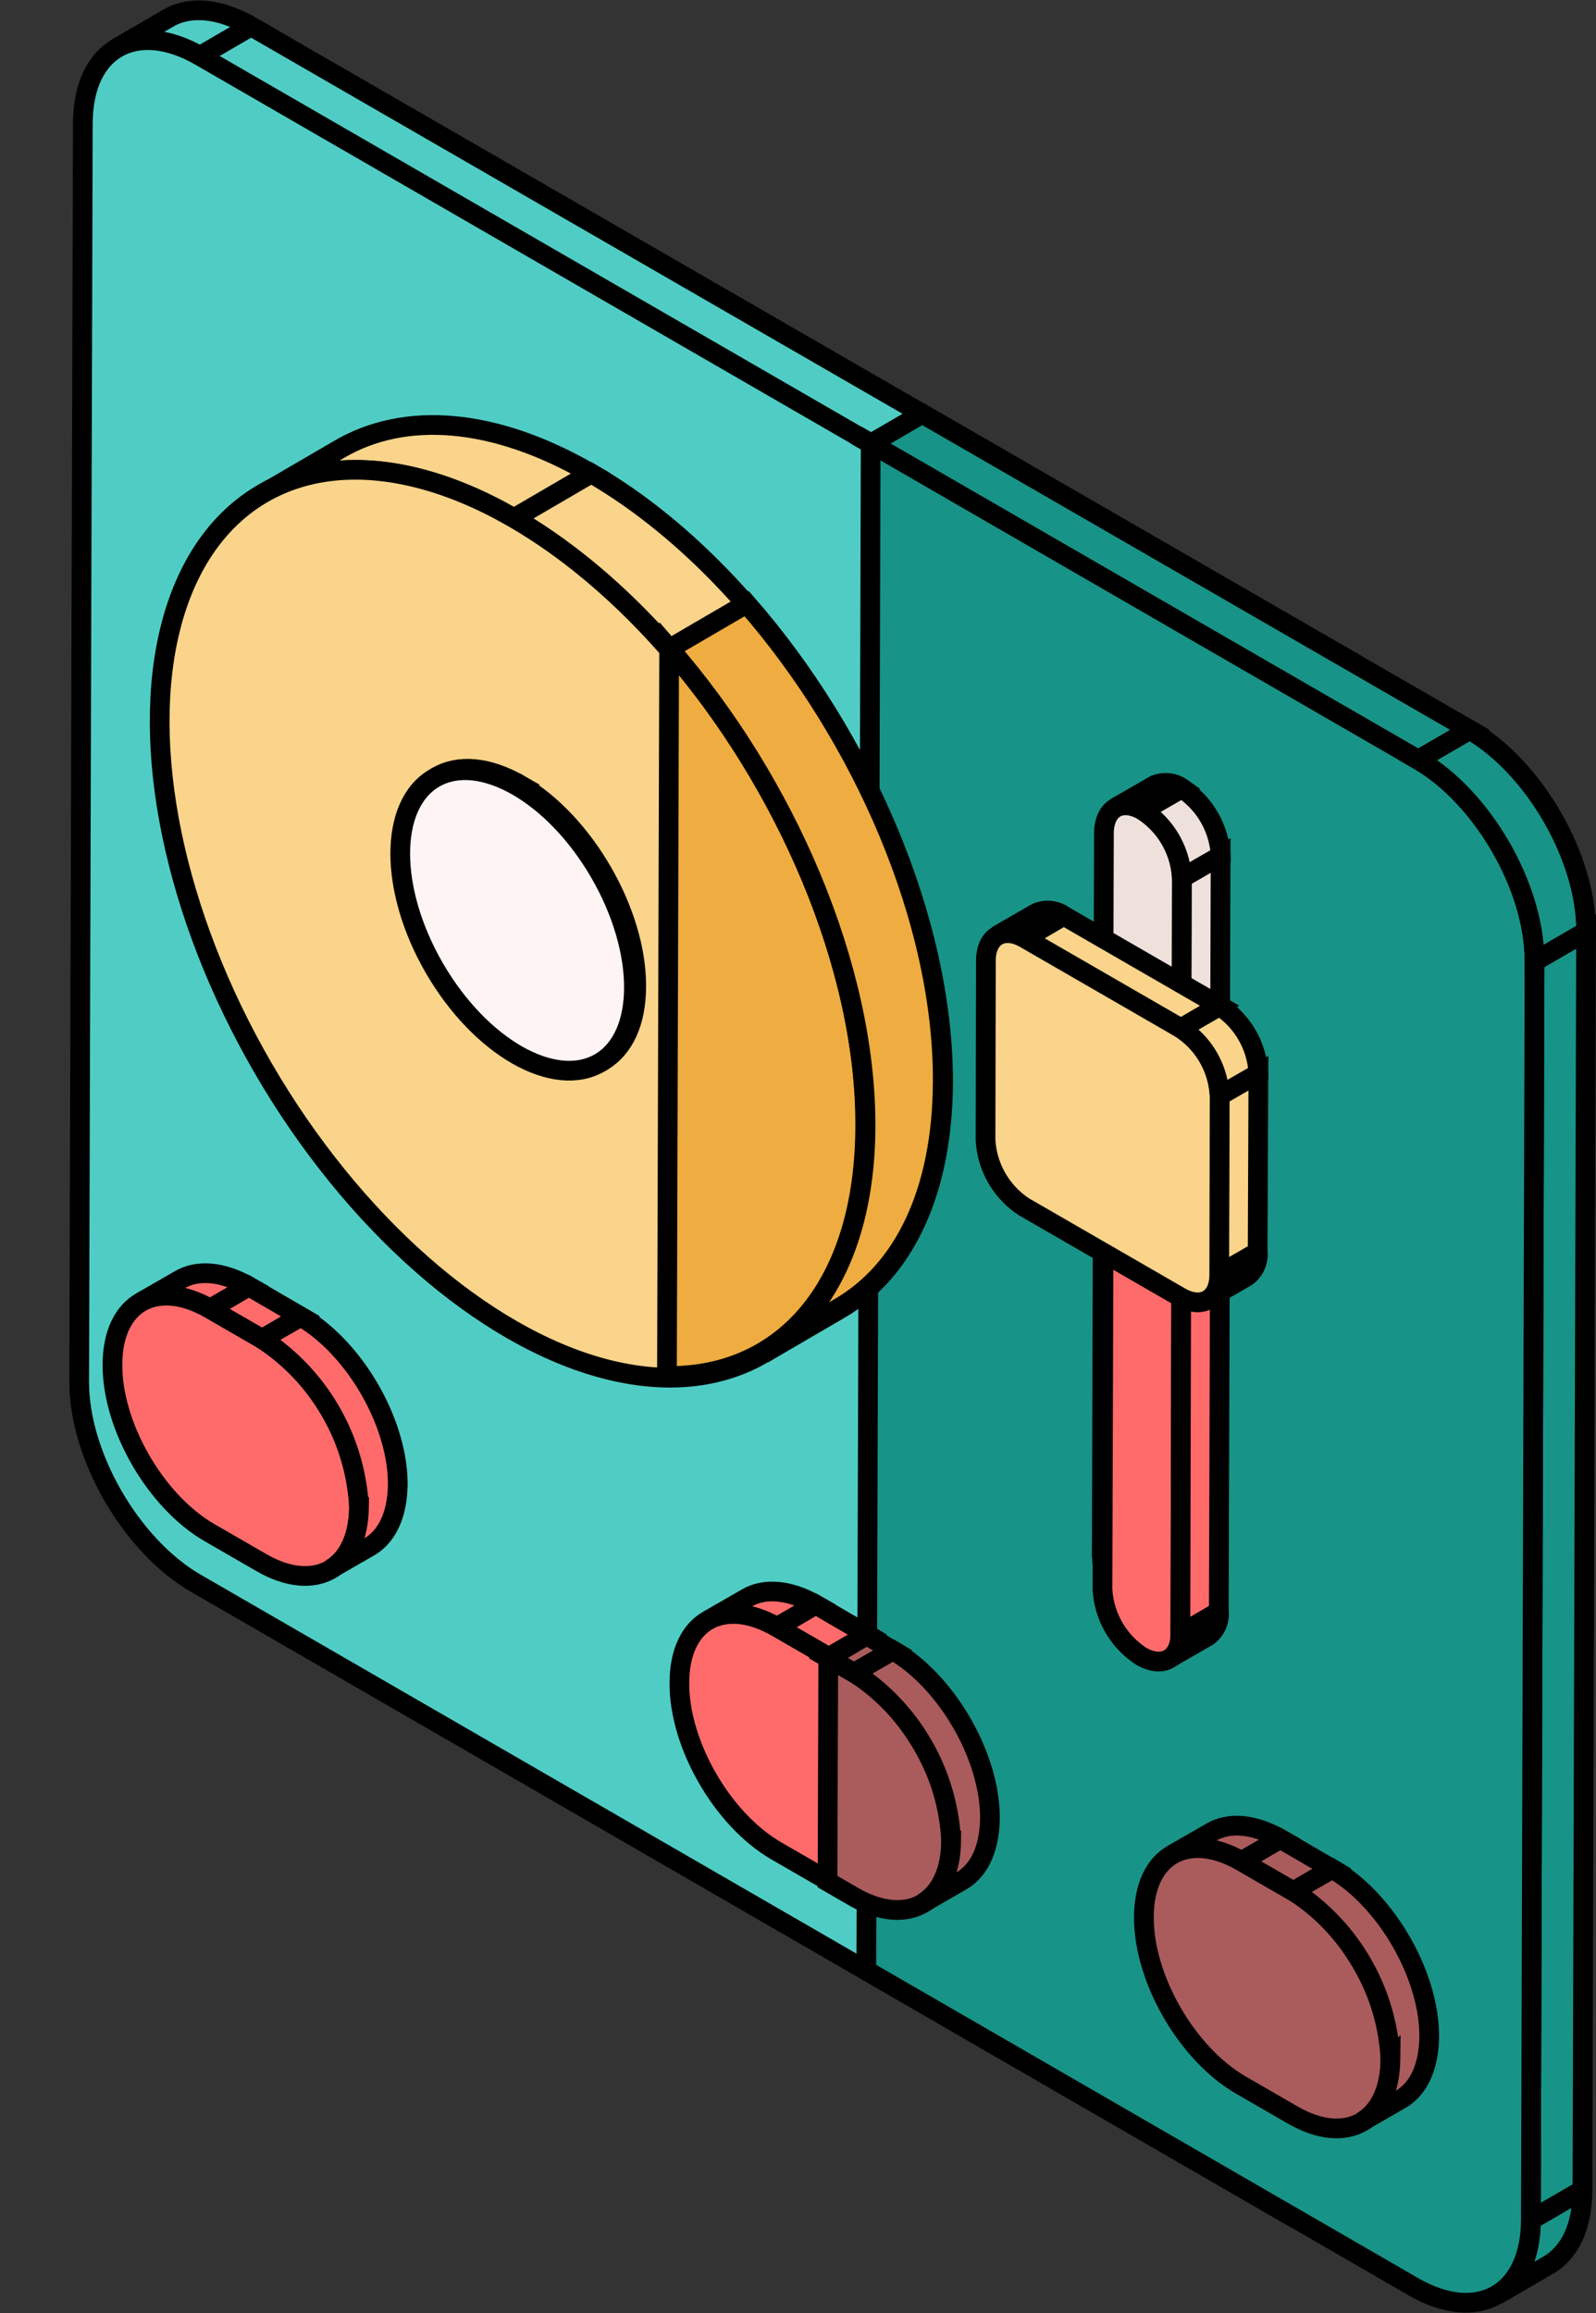 <svg xmlns="http://www.w3.org/2000/svg" width="121.525" height="176.076" viewBox="0 0 121.525 176.076">
  <rect x="0" y="0" width="121.525" height="176.076" fill="#333333" stroke="none"/>
  <g id="dj" transform="translate(-143.707 -47.447)">
    <g id="Group_1367" data-name="Group 1367" transform="translate(149.736 48.232)">
      <g id="Group_1366" data-name="Group 1366" transform="translate(0)">
        <g id="Group_1365" data-name="Group 1365">
          <g id="Group_1359" data-name="Group 1359" transform="translate(98.533 160.491)">
            <path id="Path_3414" data-name="Path 3414" d="M520.427,630.209l-3.927,2.284c1.587-.919,2.59-2.9,2.59-5.709l3.927-2.284C523.017,627.313,522.042,629.29,520.427,630.209Z" transform="translate(-516.5 -624.5)" fill="#4fcdc4" stroke="#000" stroke-width="1.5"/>
          </g>
          <g id="Group_1360" data-name="Group 1360" transform="translate(2.841)">
            <path id="Path_3415" data-name="Path 3415" d="M172.9,51.119l3.927-2.284c1.615-.947,3.843-.808,6.322.613l-3.927,2.284C176.771,50.312,174.515,50.172,172.9,51.119Z" transform="translate(-172.9 -48.232)" fill="#4fcdc4" stroke="#000" stroke-width="1.5"/>
          </g>
          <g id="Group_1361" data-name="Group 1361" transform="translate(101.123 64.687)">
            <path id="Path_3416" data-name="Path 3416" d="M526.078,282.784l3.927-2.284-.279,95.8-3.927,2.284Z" transform="translate(-525.8 -280.5)" fill="#4fcdc4" stroke="#000" stroke-width="1.5"/>
          </g>
          <g id="Group_1362" data-name="Group 1362" transform="translate(9.163 1.217)">
            <path id="Path_3417" data-name="Path 3417" d="M195.6,54.884l3.927-2.284,83.383,48.125-3.927,2.284Z" transform="translate(-195.6 -52.6)" fill="#4fcdc4" stroke="#000" stroke-width="1.5"/>
          </g>
          <g id="Group_1363" data-name="Group 1363" transform="translate(0 2.268)">
            <path id="Path_3418" data-name="Path 3418" d="M255.245,105.733c4.9,2.841,8.884,9.72,8.856,15.345l-.279,95.8c-.028,5.626-4.01,7.909-8.912,5.1l-83.355-48.153c-4.9-2.841-8.884-9.72-8.856-15.345l.279-95.8c.028-5.626,4.01-7.909,8.912-5.1Z" transform="translate(-162.699 -56.376)" fill="#4fcdc4" stroke="#000" stroke-width="1.5"/>
          </g>
          <g id="Group_1364" data-name="Group 1364" transform="translate(92.546 49.341)">
            <path id="Path_3419" data-name="Path 3419" d="M495,227.684l3.927-2.284c4.9,2.841,8.884,9.72,8.856,15.345l-3.927,2.284C503.884,237.4,499.9,230.524,495,227.684Z" transform="translate(-495 -225.4)" fill="#4fcdc4" stroke="#000" stroke-width="1.5"/>
          </g>
        </g>
      </g>
    </g>
    <g id="Group_1375" data-name="Group 1375" transform="translate(209.67 78.941)">
      <g id="Group_1374" data-name="Group 1374">
        <g id="Group_1373" data-name="Group 1373">
          <g id="Group_1368" data-name="Group 1368" transform="translate(48.013 135.212)">
            <path id="Path_3420" data-name="Path 3420" d="M554.227,649.709l-3.927,2.284c1.587-.919,2.59-2.9,2.59-5.709L556.817,644C556.817,646.813,555.842,648.762,554.227,649.709Z" transform="translate(-550.3 -644)" fill="#189387" stroke="#000" stroke-width="1.5"/>
          </g>
          <g id="Group_1369" data-name="Group 1369" transform="translate(50.603 39.408)">
            <path id="Path_3421" data-name="Path 3421" d="M559.878,302.284,563.805,300l-.278,95.8-3.927,2.284Z" transform="translate(-559.6 -300)" fill="#189387" stroke="#000" stroke-width="1.5"/>
          </g>
          <g id="Group_1370" data-name="Group 1370" transform="translate(0.334)">
            <path id="Path_3422" data-name="Path 3422" d="M379.1,160.784l3.927-2.284,41.691,24.062-3.927,2.284Z" transform="translate(-379.1 -158.5)" fill="#189387" stroke="#000" stroke-width="1.5"/>
          </g>
          <g id="Group_1371" data-name="Group 1371" transform="translate(0 2.256)">
            <path id="Path_3423" data-name="Path 3423" d="M419.926,190.69c4.9,2.841,8.884,9.72,8.856,15.345l-.279,95.8c-.028,5.626-4.01,7.909-8.912,5.1L377.9,282.846l.334-116.246Z" transform="translate(-377.9 -166.6)" fill="#189387" stroke="#000" stroke-width="1.5"/>
          </g>
          <g id="Group_1372" data-name="Group 1372" transform="translate(42.026 24.062)">
            <path id="Path_3424" data-name="Path 3424" d="M528.8,247.184l3.927-2.284c4.9,2.841,8.884,9.72,8.856,15.345l-3.927,2.284C537.684,256.9,533.7,250,528.8,247.184Z" transform="translate(-528.8 -244.9)" fill="#189387" stroke="#000" stroke-width="1.5"/>
          </g>
        </g>
      </g>
    </g>
    <g id="Group_1381" data-name="Group 1381" transform="translate(144.733 73.987)">
      <g id="Group_1380" data-name="Group 1380" transform="translate(0 0)">
        <g id="Group_1379" data-name="Group 1379">
          <g id="Group_1376" data-name="Group 1376" transform="translate(18.985 5.81)">
            <path id="Path_3425" data-name="Path 3425" d="M212.9,166.816l5.876-3.426c4.9-2.841,11.641-2.451,19.105,1.866l-5.876,3.426C224.541,164.365,217.8,163.975,212.9,166.816Z" transform="translate(-212.9 -161.572)" fill="#f9d48a" stroke="#000" stroke-width="1.5"/>
          </g>
          <g id="Group_1377" data-name="Group 1377" transform="translate(38.118 9.494)">
            <path id="Path_3426" data-name="Path 3426" d="M306.414,238.409l-5.876,3.426c4.818-2.813,7.826-8.773,7.854-17.211.056-17.016-11.975-37.82-26.792-46.4l5.876-3.426c14.816,8.55,26.82,29.354,26.792,46.4C314.212,229.637,311.232,235.6,306.414,238.409Z" transform="translate(-281.6 -174.8)" fill="#f9d48a" stroke="#000" stroke-width="1.5"/>
          </g>
          <g id="Group_1378" data-name="Group 1378">
            <ellipse id="Ellipse_251" data-name="Ellipse 251" cx="21.946" cy="37.876" rx="21.946" ry="37.876" transform="translate(0 22.056) rotate(-30.165)" fill="#f9d48a" stroke="#000" stroke-width="1.5"/>
          </g>
        </g>
      </g>
    </g>
    <g id="Group_1388" data-name="Group 1388" transform="translate(152.271 144.364)">
      <g id="Group_1387" data-name="Group 1387" transform="translate(0)">
        <g id="Group_1386" data-name="Group 1386">
          <g id="Group_1382" data-name="Group 1382" transform="translate(2.172)">
            <path id="Path_3427" data-name="Path 3427" d="M179.6,395.607l2.952-1.7c1.337-.78,3.2-.668,5.264.5l-2.952,1.7C182.8,394.939,180.937,394.827,179.6,395.607Z" transform="translate(-179.6 -393.41)" fill="#ff6b6b" stroke="#000" stroke-width="1.5"/>
          </g>
          <g id="Group_1383" data-name="Group 1383" transform="translate(7.436 1)">
            <path id="Path_3428" data-name="Path 3428" d="M198.5,398.727,201.452,397l3.927,2.284-2.924,1.727Z" transform="translate(-198.5 -397)" fill="#ff6b6b" stroke="#000" stroke-width="1.5"/>
          </g>
          <g id="Group_1384" data-name="Group 1384" transform="translate(0 1.707)">
            <path id="Path_3429" data-name="Path 3429" d="M183.19,402.842c4.094,2.367,7.408,8.1,7.38,12.783,0,4.707-3.342,6.6-7.436,4.233l-3.955-2.284c-4.094-2.367-7.408-8.1-7.38-12.783,0-4.707,3.342-6.6,7.436-4.233Z" transform="translate(-171.799 -399.538)" fill="#ff6b6b" stroke="#000" stroke-width="1.5"/>
          </g>
          <g id="Group_1385" data-name="Group 1385" transform="translate(11.391 3.311)">
            <path id="Path_3430" data-name="Path 3430" d="M220.86,422.818l-2.952,1.7c1.337-.78,2.144-2.423,2.172-4.735A16.318,16.318,0,0,0,212.7,407l2.952-1.7c4.094,2.367,7.408,8.1,7.38,12.783C223,420.395,222.2,422.038,220.86,422.818Z" transform="translate(-212.7 -405.3)" fill="#ff6b6b" stroke="#000" stroke-width="1.5"/>
          </g>
        </g>
      </g>
    </g>
    <g id="Group_1395" data-name="Group 1395" transform="translate(195.438 168.593)">
      <g id="Group_1394" data-name="Group 1394">
        <g id="Group_1393" data-name="Group 1393">
          <g id="Group_1389" data-name="Group 1389" transform="translate(2.172)">
            <path id="Path_3431" data-name="Path 3431" d="M334.6,482.607l2.952-1.7c1.337-.78,3.2-.668,5.264.5l-2.952,1.7C337.8,481.939,335.937,481.827,334.6,482.607Z" transform="translate(-334.6 -480.41)" fill="#ff6b6b" stroke="#000" stroke-width="1.5"/>
          </g>
          <g id="Group_1390" data-name="Group 1390" transform="translate(7.436 1)">
            <path id="Path_3432" data-name="Path 3432" d="M353.5,485.727,356.452,484l3.927,2.284-2.924,1.727Z" transform="translate(-353.5 -484)" fill="#ff6b6b" stroke="#000" stroke-width="1.5"/>
          </g>
          <g id="Group_1391" data-name="Group 1391" transform="translate(0 1.707)">
            <path id="Path_3433" data-name="Path 3433" d="M338.19,489.842c4.094,2.367,7.408,8.1,7.38,12.783,0,4.707-3.342,6.6-7.436,4.233l-3.955-2.284c-4.094-2.367-7.408-8.1-7.38-12.783,0-4.707,3.342-6.6,7.436-4.233Z" transform="translate(-326.799 -486.538)" fill="#ff6b6b" stroke="#000" stroke-width="1.5"/>
          </g>
          <g id="Group_1392" data-name="Group 1392" transform="translate(11.391 3.284)">
            <path id="Path_3434" data-name="Path 3434" d="M375.86,509.745l-2.952,1.7c1.337-.78,2.144-2.423,2.172-4.762A16.244,16.244,0,0,0,367.7,493.9l2.952-1.7c4.094,2.367,7.408,8.1,7.38,12.783C378,507.323,377.2,508.966,375.86,509.745Z" transform="translate(-367.7 -492.2)" fill="#ff6b6b" stroke="#000" stroke-width="1.5"/>
          </g>
        </g>
      </g>
    </g>
    <g id="Group_1402" data-name="Group 1402" transform="translate(230.808 186.417)">
      <g id="Group_1401" data-name="Group 1401" transform="translate(0)">
        <g id="Group_1400" data-name="Group 1400">
          <g id="Group_1396" data-name="Group 1396" transform="translate(2.172)">
            <path id="Path_3435" data-name="Path 3435" d="M461.6,546.607l2.952-1.7c1.337-.78,3.2-.668,5.264.5l-2.952,1.7C464.8,545.939,462.937,545.827,461.6,546.607Z" transform="translate(-461.6 -544.41)" fill="#aa5b5b" stroke="#000" stroke-width="1.5"/>
          </g>
          <g id="Group_1397" data-name="Group 1397" transform="translate(7.436 1)">
            <path id="Path_3436" data-name="Path 3436" d="M480.5,549.727,483.452,548l3.927,2.284-2.924,1.727Z" transform="translate(-480.5 -548)" fill="#aa5b5b" stroke="#000" stroke-width="1.5"/>
          </g>
          <g id="Group_1398" data-name="Group 1398" transform="translate(0 1.707)">
            <path id="Path_3437" data-name="Path 3437" d="M465.19,553.842c4.094,2.367,7.408,8.1,7.38,12.783,0,4.707-3.342,6.6-7.436,4.233l-3.955-2.284c-4.094-2.367-7.408-8.1-7.38-12.783,0-4.707,3.342-6.6,7.436-4.233Z" transform="translate(-453.799 -550.538)" fill="#aa5b5b" stroke="#000" stroke-width="1.5"/>
          </g>
          <g id="Group_1399" data-name="Group 1399" transform="translate(11.391 3.284)">
            <path id="Path_3438" data-name="Path 3438" d="M502.86,573.745l-2.952,1.7c1.337-.78,2.144-2.423,2.172-4.762A16.244,16.244,0,0,0,494.7,557.9l2.952-1.7c4.094,2.367,7.408,8.1,7.38,12.783C505,571.323,504.2,572.966,502.86,573.745Z" transform="translate(-494.7 -556.2)" fill="#aa5b5b" stroke="#000" stroke-width="1.5"/>
          </g>
        </g>
      </g>
    </g>
    <g id="Group_1410" data-name="Group 1410" transform="translate(227.597 107.036)">
      <g id="Group_1409" data-name="Group 1409">
        <g id="Group_1408" data-name="Group 1408">
          <g id="Group_1403" data-name="Group 1403" transform="translate(5.069 60.468)">
            <path id="Path_3439" data-name="Path 3439" d="M452.652,478.394l-2.952,1.7a2.076,2.076,0,0,0,.863-1.894l2.952-1.7A2.076,2.076,0,0,1,452.652,478.394Z" transform="translate(-449.7 -476.5)" fill="#eee1dc" stroke="#000" stroke-width="1.5"/>
          </g>
          <g id="Group_1404" data-name="Group 1404" transform="translate(5.96 5.52)">
            <path id="Path_3440" data-name="Path 3440" d="M453.039,280.927l2.952-1.727-.167,54.948-2.924,1.7Z" transform="translate(-452.9 -279.2)" fill="#eee1dc" stroke="#000" stroke-width="1.5"/>
          </g>
          <g id="Group_1405" data-name="Group 1405" transform="translate(1.03)">
            <path id="Path_3441" data-name="Path 3441" d="M435.2,261.278l2.952-1.7a2.122,2.122,0,0,1,2.117.195l-2.952,1.7A2.191,2.191,0,0,0,435.2,261.278Z" transform="translate(-435.2 -259.378)" fill="#eee1dc" stroke="#000" stroke-width="1.5"/>
          </g>
          <g id="Group_1406" data-name="Group 1406" transform="translate(0 1.714)">
            <path id="Path_3442" data-name="Path 3442" d="M434.647,265.941a6.5,6.5,0,0,1,2.952,5.124l-.167,54.948c0,1.866-1.337,2.646-2.98,1.7a6.5,6.5,0,0,1-2.952-5.124l.167-54.948C431.695,265.746,433,264.994,434.647,265.941Z" transform="translate(-431.5 -265.532)" fill="#eee1dc" stroke="#000" stroke-width="1.5"/>
          </g>
          <g id="Group_1407" data-name="Group 1407" transform="translate(3.147 0.424)">
            <path id="Path_3443" data-name="Path 3443" d="M442.8,262.6l2.952-1.7a6.5,6.5,0,0,1,2.952,5.124l-2.952,1.7A6.5,6.5,0,0,0,442.8,262.6Z" transform="translate(-442.8 -260.9)" fill="#eee1dc" stroke="#000" stroke-width="1.5"/>
          </g>
        </g>
      </g>
    </g>
    <g id="Group_1417" data-name="Group 1417" transform="translate(224.653 131.522)">
      <g id="Group_1416" data-name="Group 1416" transform="translate(3)">
        <g id="Group_1415" data-name="Group 1415">
          <g id="Group_1411" data-name="Group 1411" transform="translate(5.041 38.6)">
            <path id="Path_3444" data-name="Path 3444" d="M452.752,487.794l-2.952,1.7a2.076,2.076,0,0,0,.863-1.894l2.952-1.7A2.044,2.044,0,0,1,452.752,487.794Z" transform="translate(-449.8 -485.9)" fill="#ff6b6b" stroke="#000" stroke-width="1.5"/>
          </g>
          <g id="Group_1412" data-name="Group 1412" transform="translate(0 1.699)">
            <path id="Path_3445" data-name="Path 3445" d="M437.716,356.826,437.632,392c0,1.866-1.337,2.646-2.98,1.7a6.5,6.5,0,0,1-2.952-5.124l.111-35.174Z" transform="translate(-431.7 -353.4)" fill="#ff6b6b" stroke="#000" stroke-width="1.5"/>
          </g>
          <g id="Group_1413" data-name="Group 1413" transform="translate(5.932 3.426)">
            <path id="Path_3446" data-name="Path 3446" d="M453.084,361.3l2.952-1.7-.111,35.175-2.924,1.7Z" transform="translate(-453 -359.6)" fill="#ff6b6b" stroke="#000" stroke-width="1.5"/>
          </g>
          <g id="Group_1414" data-name="Group 1414" transform="translate(0.084)">
            <path id="Path_3447" data-name="Path 3447" d="M432,349l2.952-1.7,5.932,3.426-2.952,1.7Z" transform="translate(-432 -347.3)" fill="#ff6b6b" stroke="#000" stroke-width="1.5"/>
          </g>
        </g>
      </g>
    </g>
    <g id="Group_1426" data-name="Group 1426" transform="translate(218.749 116.756)">
      <g id="Group_1425" data-name="Group 1425" transform="translate(0)">
        <g id="Group_1424" data-name="Group 1424">
          <g id="Group_1418" data-name="Group 1418" transform="translate(16.905 25.99)">
            <path id="Path_3448" data-name="Path 3448" d="M474.152,389.494l-2.952,1.7a2.076,2.076,0,0,0,.863-1.894l2.952-1.7A2.075,2.075,0,0,1,474.152,389.494Z" transform="translate(-471.2 -387.6)" fill="#f9d48a" stroke="#000" stroke-width="1.5"/>
          </g>
          <g id="Group_1419" data-name="Group 1419" transform="translate(0.891)">
            <path id="Path_3449" data-name="Path 3449" d="M413.7,296.178l2.952-1.7a2.122,2.122,0,0,1,2.117.195l-2.952,1.7A2.188,2.188,0,0,0,413.7,296.178Z" transform="translate(-413.7 -294.278)" fill="#f9d48a" stroke="#000" stroke-width="1.5"/>
          </g>
          <g id="Group_1420" data-name="Group 1420" transform="translate(17.768 12.371)">
            <path id="Path_3450" data-name="Path 3450" d="M474.356,340.4l2.952-1.7-.056,13.619-2.952,1.7Z" transform="translate(-474.3 -338.7)" fill="#f9d48a" stroke="#000" stroke-width="1.5"/>
          </g>
          <g id="Group_1421" data-name="Group 1421" transform="translate(3.008 0.396)">
            <path id="Path_3451" data-name="Path 3451" d="M421.3,297.427l2.952-1.727,11.864,6.851-2.952,1.727Z" transform="translate(-421.3 -295.7)" fill="#f9d48a" stroke="#000" stroke-width="1.5"/>
          </g>
          <g id="Group_1422" data-name="Group 1422" transform="translate(0 1.719)">
            <path id="Path_3452" data-name="Path 3452" d="M425.372,307.705a6.5,6.5,0,0,1,2.952,5.124l-.028,13.619c0,1.894-1.337,2.646-2.98,1.7L413.452,321.3a6.5,6.5,0,0,1-2.952-5.124l.028-13.619c0-1.866,1.337-2.646,2.98-1.7Z" transform="translate(-410.5 -300.45)" fill="#f9d48a" stroke="#000" stroke-width="1.5"/>
          </g>
          <g id="Group_1423" data-name="Group 1423" transform="translate(14.872 7.275)">
            <path id="Path_3453" data-name="Path 3453" d="M463.9,322.1l2.952-1.7a6.5,6.5,0,0,1,2.952,5.124l-2.952,1.7A6.461,6.461,0,0,0,463.9,322.1Z" transform="translate(-463.9 -320.4)" fill="#f9d48a" stroke="#000" stroke-width="1.5"/>
          </g>
        </g>
      </g>
    </g>
    <g id="Group_1431" data-name="Group 1431" transform="translate(194.491 93.396)">
      <g id="Group_1430" data-name="Group 1430" transform="translate(0)">
        <g id="Group_1429" data-name="Group 1429">
          <g id="Group_1427" data-name="Group 1427" transform="translate(0 3.398)">
            <path id="Path_3454" data-name="Path 3454" d="M323.567,222.6c8.884,10.165,14.983,24.229,14.928,36.372-.028,12.143-6.183,19.133-15.095,19.021Z" transform="translate(-323.4 -222.6)" fill="#efac41" stroke="#000" stroke-width="1.5"/>
          </g>
          <g id="Group_1428" data-name="Group 1428" transform="translate(0.195)">
            <path id="Path_3455" data-name="Path 3455" d="M337.05,263.983l-5.876,3.426c4.818-2.813,7.826-8.773,7.854-17.211.028-12.143-6.071-26.207-14.928-36.372l5.876-3.426c8.884,10.165,14.983,24.229,14.928,36.372C344.876,255.211,341.9,261.17,337.05,263.983Z" transform="translate(-324.1 -210.4)" fill="#efac41" stroke="#000" stroke-width="1.5"/>
          </g>
        </g>
      </g>
    </g>
    <g id="Group_1437" data-name="Group 1437" transform="translate(206.718 171.932)">
      <g id="Group_1436" data-name="Group 1436" transform="translate(0)">
        <g id="Group_1435" data-name="Group 1435">
          <g id="Group_1432" data-name="Group 1432" transform="translate(0.056)">
            <path id="Path_3456" data-name="Path 3456" d="M367.5,494.127l2.924-1.727,1.977,1.142-2.924,1.727Z" transform="translate(-367.5 -492.4)" fill="#aa5b5b" stroke="#000" stroke-width="1.5"/>
          </g>
          <g id="Group_1433" data-name="Group 1433" transform="translate(0 1.727)">
            <path id="Path_3457" data-name="Path 3457" d="M369.333,499.742c4.094,2.367,7.408,8.1,7.38,12.783,0,4.707-3.342,6.6-7.436,4.233l-1.977-1.142.056-17.016Z" transform="translate(-367.3 -498.6)" fill="#aa5b5b" stroke="#000" stroke-width="1.5"/>
          </g>
          <g id="Group_1434" data-name="Group 1434" transform="translate(2.033 1.142)">
            <path id="Path_3458" data-name="Path 3458" d="M382.76,514.045l-2.952,1.7c1.337-.78,2.144-2.423,2.172-4.762A16.244,16.244,0,0,0,374.6,498.2l2.952-1.7c4.094,2.367,7.408,8.1,7.38,12.783C384.9,511.622,384.1,513.266,382.76,514.045Z" transform="translate(-374.6 -496.5)" fill="#aa5b5b" stroke="#000" stroke-width="1.5"/>
          </g>
        </g>
      </g>
    </g>
    <g id="Group_1443" data-name="Group 1443" transform="translate(170.498 103.024)">
      <g id="Group_1442" data-name="Group 1442" transform="translate(0)">
        <g id="Group_1441" data-name="Group 1441">
          <g id="Group_1438" data-name="Group 1438" transform="translate(6.28 2.941)">
            <path id="Path_3459" data-name="Path 3459" d="M259.8,256.247l.195-.111c1.615-.947,3.843-.808,6.322.613l-.195.111C263.671,255.439,261.415,255.3,259.8,256.247Z" transform="translate(-259.8 -255.532)" fill="#fff4f4" stroke="#000" stroke-width="1.5"/>
          </g>
          <g id="Group_1439" data-name="Group 1439" transform="translate(12.602 4.157)">
            <path id="Path_3460" data-name="Path 3460" d="M288.961,280.955l-.195.111c1.587-.919,2.59-2.9,2.59-5.709.028-5.626-3.955-12.532-8.856-15.345l.195-.111c4.9,2.841,8.884,9.72,8.856,15.345C291.551,278.03,290.576,280.008,288.961,280.955Z" transform="translate(-282.5 -259.9)" fill="#fff4f4" stroke="#000" stroke-width="1.5"/>
          </g>
          <g id="Group_1440" data-name="Group 1440">
            <ellipse id="Ellipse_252" data-name="Ellipse 252" cx="7.269" cy="12.532" rx="7.269" ry="12.532" transform="translate(0 7.305) rotate(-30.165)" fill="#fff4f4" stroke="#000" stroke-width="1.5"/>
          </g>
        </g>
      </g>
    </g>
  </g>
</svg>
